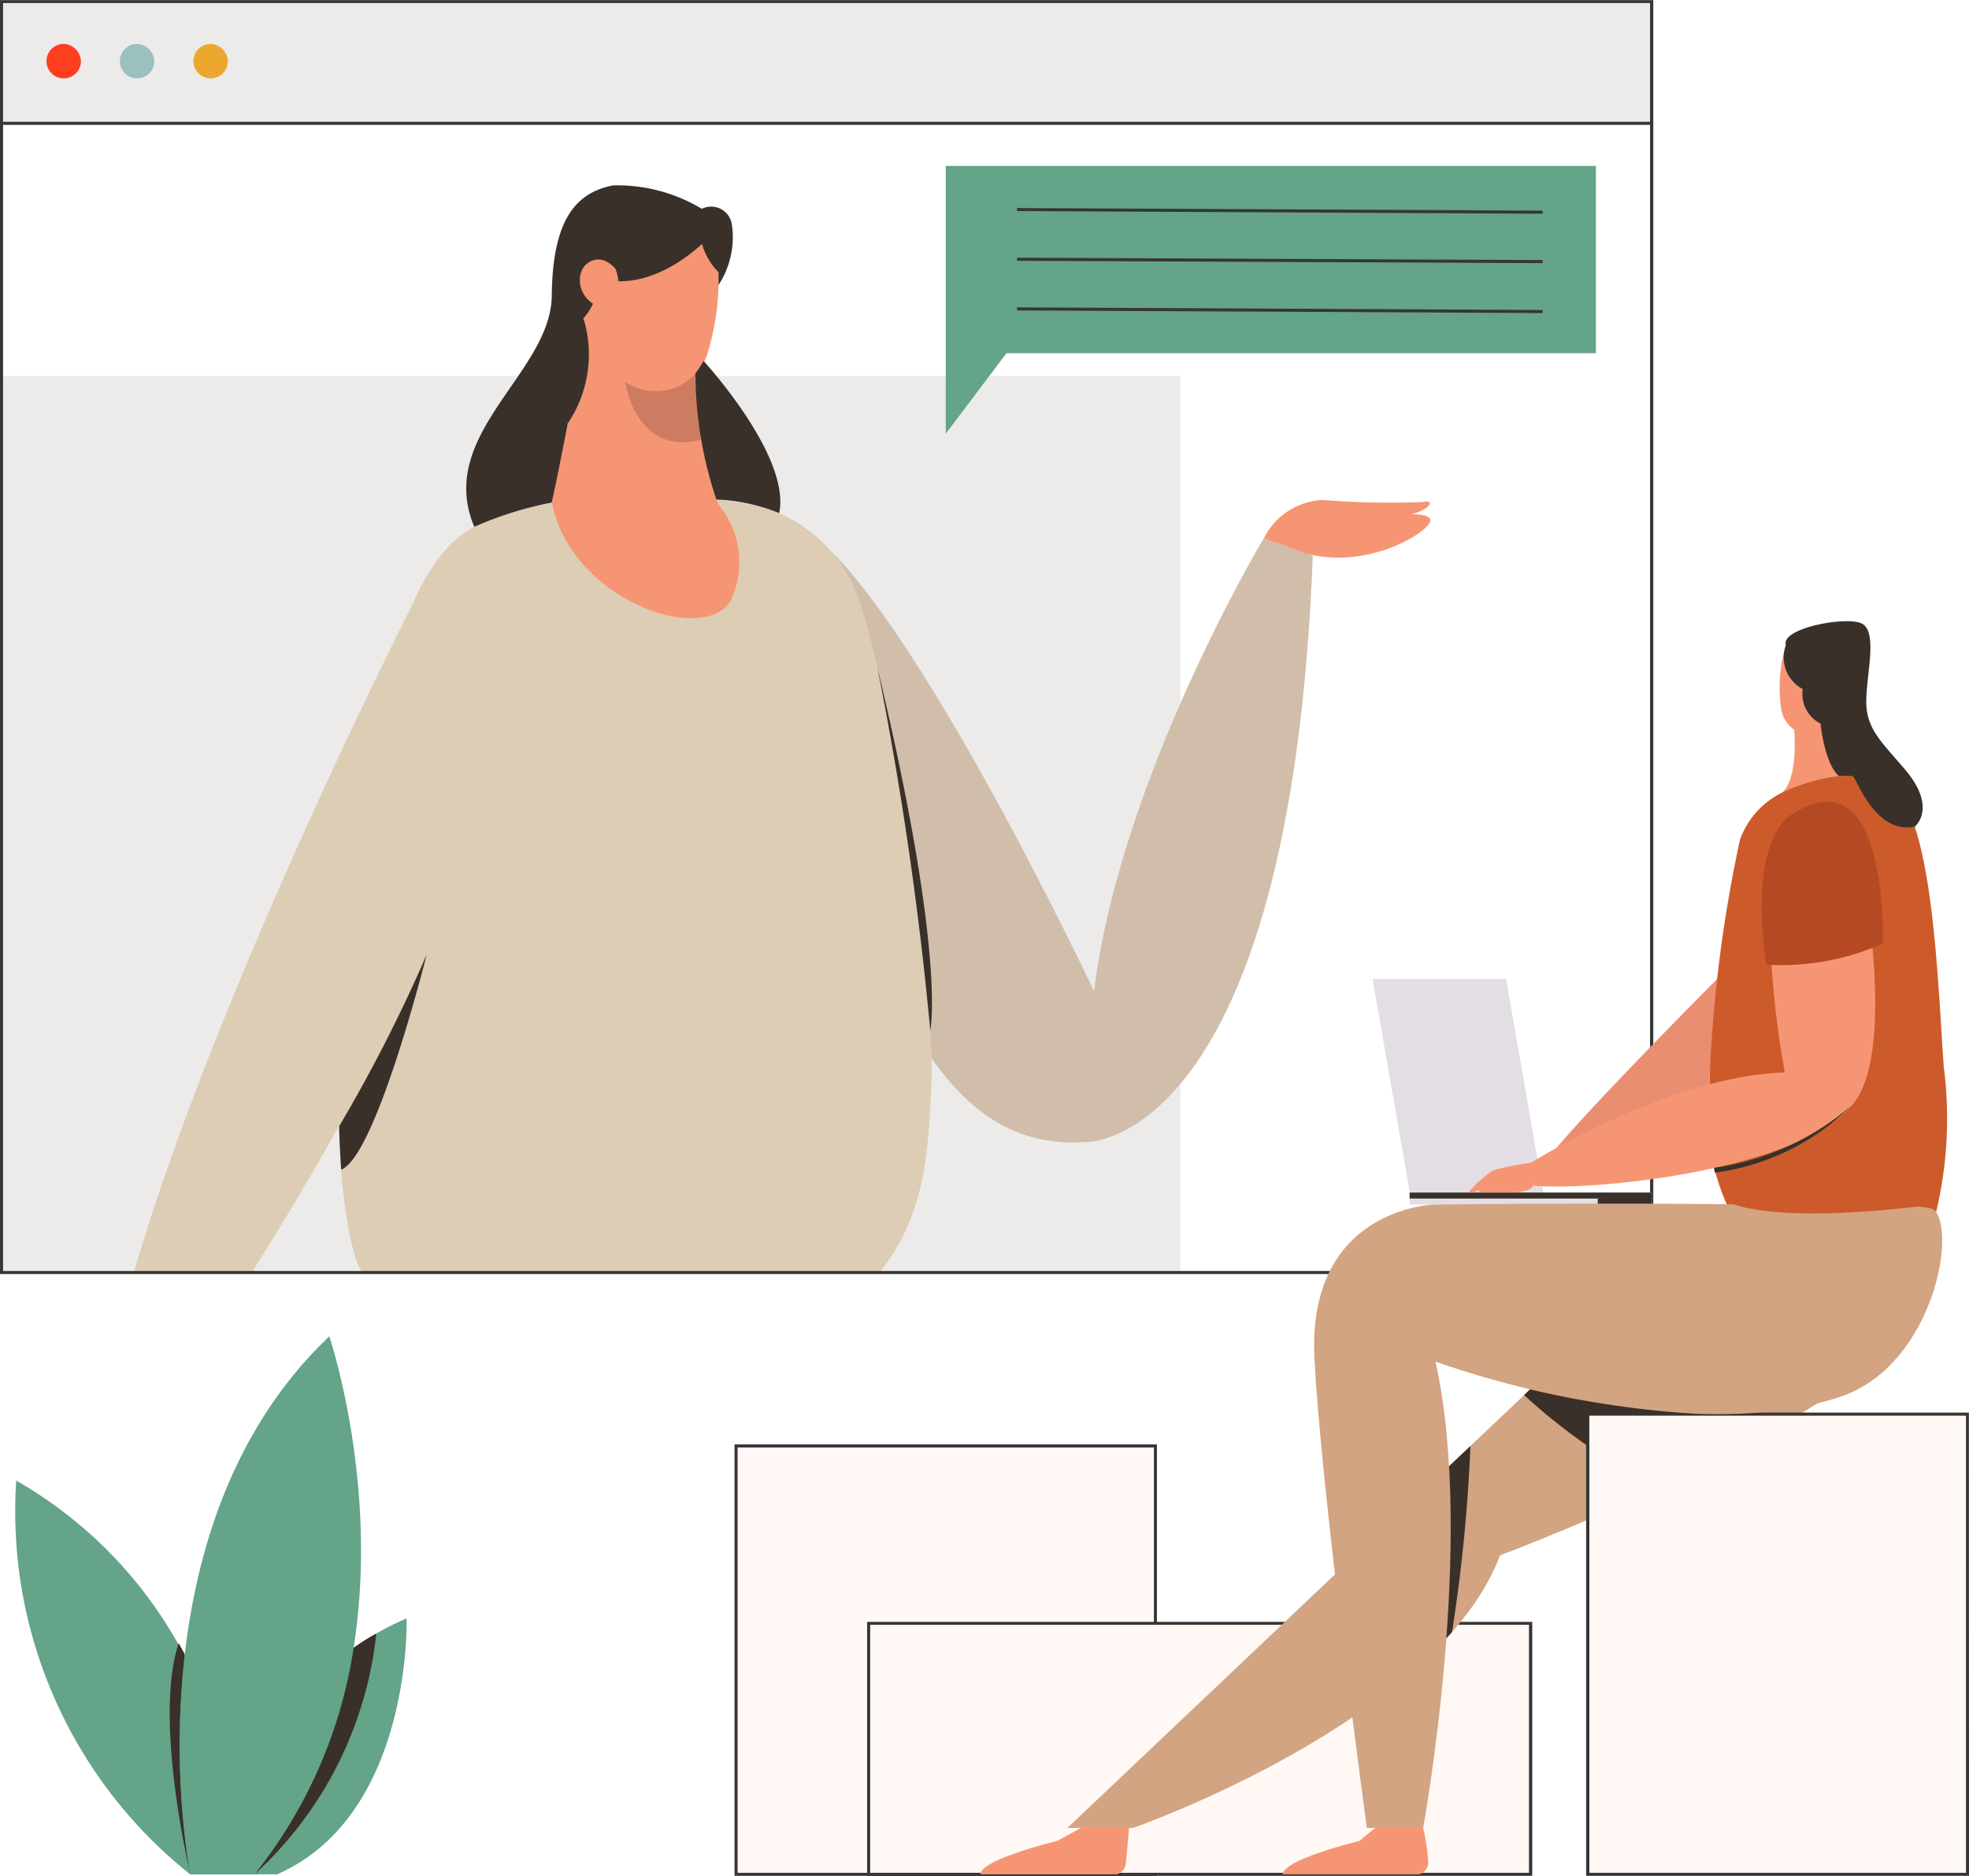 <svg xmlns="http://www.w3.org/2000/svg" width="49.613" height="47.267" viewBox="0 0 49.613 47.267"><defs><style>.a{fill:#ecebea;}.b{fill:#ff3d1f;}.c{fill:#9bc0be;}.d{fill:#eca72f;}.e{fill:#373535;}.f{fill:#64a489;}.g{fill:#39302a;}.h{fill:#d1beaa;}.i{fill:#ddcdb5;}.j{fill:#f69573;}.k{fill:#ce7c61;}.l{fill:#fff8f5;}.m{fill:#ea8e71;}.n{fill:#d2a481;}.o{fill:#e3dee4;}.p{fill:#cd5a2a;}.q{fill:#b44923;}</style></defs><g transform="translate(-2986.565 -51.834)"><g transform="translate(2986.603 61.312)"><rect class="a" width="29.705" height="22.587"/></g><g transform="translate(2986.603 51.872)"><rect class="a" width="41.581" height="3.069"/></g><g transform="translate(2987.733 52.941)"><path class="b" d="M3001,65.151a.434.434,0,1,1-.433-.466A.45.45,0,0,1,3001,65.151Z" transform="translate(-3000.13 -64.685)"/></g><g transform="translate(2989.587 52.941)"><path class="c" d="M3022.519,65.151a.434.434,0,1,1-.432-.466A.45.45,0,0,1,3022.519,65.151Z" transform="translate(-3021.654 -64.685)"/></g><g transform="translate(2991.441 52.941)"><path class="d" d="M3044.042,65.151a.434.434,0,1,1-.433-.466A.45.45,0,0,1,3044.042,65.151Z" transform="translate(-3043.177 -64.685)"/></g><g transform="translate(2986.603 54.903)"><rect class="e" width="41.581" height="0.077" transform="translate(0 0)"/></g><g transform="translate(3010.395 56.015)"><path class="f" d="M3263.229,100.376v6.748l1.53-2.029h14.852v-4.719Z" transform="translate(-3263.229 -100.376)"/></g><g transform="translate(3012.19 57.076)"><g transform="translate(0 0)"><rect class="e" width="0.077" height="13.244" transform="matrix(0.005, -1, 1, 0.005, 0, 0.077)"/></g><g transform="translate(0 1.252)"><rect class="e" width="0.077" height="13.244" transform="translate(0 0.077) rotate(-89.742)"/></g><g transform="translate(0 2.503)"><rect class="e" width="0.077" height="13.244" transform="matrix(0.005, -1, 1, 0.005, 0, 0.077)"/></g></g><g transform="translate(2986.952 85.506)"><g transform="translate(0 3.636)"><path class="f" d="M2995.461,494.894a11.689,11.689,0,0,1-4.382-9.921,10.85,10.85,0,0,1,5.453,9.921Z" transform="translate(-2991.057 -484.973)"/></g><g transform="translate(5.476 7.109)"><path class="f" d="M3054.632,531.746a7.2,7.2,0,0,1,4.382-6.448s.143,4.959-3.264,6.448Z" transform="translate(-3054.631 -525.298)"/></g><g transform="translate(3.887 7.737)"><path class="g" d="M3036.7,538.4s-.937-3.9-.292-5.82l.156.285A19.806,19.806,0,0,0,3036.7,538.4Z" transform="translate(-3036.179 -532.584)"/></g><g transform="translate(4.143)"><path class="f" d="M3039.417,456.321s-1.688-8.623,3.506-13.557c0,0,2.725,8.026-1.884,13.557Z" transform="translate(-3039.156 -442.764)"/></g><g transform="translate(6.027 7.489)"><path class="g" d="M3061.027,535.775a9.6,9.6,0,0,0,3.068-6.068,6.683,6.683,0,0,0-.571.357A12,12,0,0,1,3061.027,535.775Z" transform="translate(-3061.027 -529.707)"/></g></g><g transform="translate(2989.936 56.478)"><g transform="translate(17.559 8.909)"><path class="h" d="M3241.708,209.639l-1.231-.45s-3.628,6.056-4.28,11.419c-4.547-9.394-6.638-11.081-6.638-11.081.4,1.433,1.291,10.641,1.291,10.641,1.254,2.413,2.527,4.453,5.2,4.241C3236.052,224.409,3241.143,224.424,3241.708,209.639Z" transform="translate(-3229.559 -209.189)"/></g><g transform="translate(5.173 7.842)"><path class="i" d="M3099.378,216.379H3086.36c-.237-.142-.865-2.558-.476-6.421s.683-11.051,3.289-12.368,6.9-.582,6.9-.582a3.643,3.643,0,0,1,2.652,2.094c.808,1.7,2.069,10.051,1.959,12.516C3100.611,213.28,3100.551,214.916,3099.378,216.379Z" transform="translate(-3085.76 -196.801)"/></g><g transform="translate(10.538 0.991)"><g transform="translate(0.525)"><path class="j" d="M3154.684,117.257l3.054.437-.514,3.338-3.09.064Z" transform="translate(-3154.135 -117.257)"/></g><g transform="translate(0 2.469)"><path class="j" d="M3152.238,150.556c-1.184.585-4.195-.073-4.195-.073.39-2.381.524-3.188.524-3.188l3.112-1.371A11.775,11.775,0,0,0,3152.238,150.556Z" transform="translate(-3148.043 -145.924)"/></g><g transform="translate(0.963 0.06)"><path class="j" d="M3159.753,117.95l2.634.378a6.437,6.437,0,0,1-.182,2.737,1.381,1.381,0,0,1-1.383,1.059,1.8,1.8,0,0,1-1.581-1.5A6.243,6.243,0,0,1,3159.753,117.95Z" transform="translate(-3159.222 -117.95)"/></g><g transform="translate(1.842 3.776)"><path class="k" d="M3171.2,161.092a1.352,1.352,0,0,1-1.773.207s.256,1.908,1.939,1.458A11.783,11.783,0,0,1,3171.2,161.092Z" transform="translate(-3169.425 -161.092)"/></g><g transform="translate(0 6.792)"><path class="j" d="M3152.238,196.4a2.269,2.269,0,0,1,.3,2.437c-.741,1.131-4.058-.086-4.5-2.51A9.3,9.3,0,0,1,3152.238,196.4Z" transform="translate(-3148.043 -196.111)"/></g></g><g transform="translate(0 9.677)"><path class="i" d="M3033.079,218.3s-5.165,9.993-7.378,17.54h2.972a72.73,72.73,0,0,0,4.406-8.01C3034.114,225.195,3034.934,216.676,3033.079,218.3Z" transform="translate(-3025.701 -218.096)"/></g><g transform="translate(8.382)"><path class="g" d="M3126.366,108.114s1.1.473,2.589-.857a1.668,1.668,0,0,0,.415.71l0,.324a2.194,2.194,0,0,0,.333-1.548.526.526,0,0,0-.753-.373,4.142,4.142,0,0,0-2.233-.591c-.917.177-1.529.828-1.548,2.779s-2.938,3.492-1.952,5.825a8.977,8.977,0,0,1,1.952-.611s.707-3.257.794-4.638A1.624,1.624,0,0,0,3126.366,108.114Z" transform="translate(-3123.019 -105.752)"/></g><g transform="translate(11.24 1.894)"><path class="j" d="M3157.095,127.985s-.334-.435-.722-.133c-.32.249-.266,1.058.637,1.183a1.239,1.239,0,0,0,.084-1.05" transform="translate(-3156.195 -127.745)"/></g><g transform="translate(10.932 3.382)"><path class="g" d="M3153.024,145.014a3.1,3.1,0,0,1-.391,2.635A6.9,6.9,0,0,1,3153.024,145.014Z" transform="translate(-3152.625 -145.014)"/></g><g transform="translate(14.152 4.451)"><path class="g" d="M3190.211,157.425s2.209,2.4,1.905,3.834a4.637,4.637,0,0,0-1.582-.341,10.066,10.066,0,0,1-.528-3.177A3.434,3.434,0,0,0,3190.211,157.425Z" transform="translate(-3190.006 -157.425)"/></g><g transform="translate(5.175 19.411)"><path class="g" d="M3085.784,335.426c-.007.186.049,1.1.049,1.1.884-.337,2.154-5.418,2.154-5.418a38.794,38.794,0,0,1-2.2,4.317Z" transform="translate(-3085.783 -331.108)"/></g><g transform="translate(18.731 12.152)"><path class="g" d="M3243.162,246.831A88.718,88.718,0,0,1,3244.5,256S3244.915,254.149,3243.162,246.831Z" transform="translate(-3243.162 -246.831)"/></g><g transform="translate(28.477 7.955)"><path class="j" d="M3356.31,199.066a1.737,1.737,0,0,1,1.491-.962,21.462,21.462,0,0,0,2.508.051c.467-.086,0,.4-.875.378,0,0,.893-.18,1.059.042s-1.472,1.324-3.132.875Z" transform="translate(-3356.31 -198.104)"/></g></g><g transform="translate(3005.073 88.23)"><g transform="translate(0.038 0.038)"><rect class="l" width="10.566" height="10.794"/></g><path class="e" d="M3212.089,485.259h-10.643V474.388h10.643Zm-10.566-.077h10.49V474.465h-10.49Z" transform="translate(-3201.446 -474.388)"/></g><g transform="translate(3008.414 92.698)"><g transform="translate(0.038 0.038)"><rect class="l" width="16.682" height="6.327"/></g><path class="e" d="M3256.984,532.659h-16.759v-6.4h16.759Zm-16.682-.077h16.6v-6.25h-16.6Z" transform="translate(-3240.225 -526.255)"/></g><g transform="translate(2986.565 51.834)"><path class="e" d="M3028.223,83.937h-41.658v-32.1h41.658Zm-41.581-.077h41.5V51.911h-41.5Z" transform="translate(-2986.565 -51.834)"/></g><g transform="translate(3011.267 67.487)"><g transform="translate(14.315 9.013)"><path class="m" d="M3443.8,338.2s-3.409,3.418-4.252,4.508l.377.719a24.02,24.02,0,0,0,3.665-2.535Z" transform="translate(-3439.549 -338.198)"/></g><g transform="translate(2.195 14.778)"><path class="n" d="M3315.322,405.134l-16.489,15.628h1.656s7.649-2.67,9.245-6.868c0,0,10.851-4.057,10.982-7.013C3320.78,405.433,3315.322,405.134,3315.322,405.134Z" transform="translate(-3298.833 -405.134)"/></g><g transform="translate(15.268 19.942)"><g transform="translate(0.038 0.038)"><rect class="l" width="9.567" height="11.595"/></g><path class="e" d="M3460.248,476.763H3450.6V465.091h9.644Zm-9.567-.077h9.49V465.168h-9.49Z" transform="translate(-3450.604 -465.091)"/></g><g transform="translate(20.297 0.604)"><path class="j" d="M3510.754,240.584l-1.754-.007.216,2.206,1.529.006Z" transform="translate(-3509 -240.577)"/></g><g transform="translate(20.136 1.737)"><path class="j" d="M3507.132,256.346a4.8,4.8,0,0,0,2.188.043,9.957,9.957,0,0,1-.307-2.661l-1.512.942C3507.606,256.213,3507.132,256.346,3507.132,256.346Z" transform="translate(-3507.132 -253.728)"/></g><g transform="translate(20.128 0.604)"><path class="j" d="M3508.721,240.583l-1.513-.006a3.661,3.661,0,0,0-.125,1.554.785.785,0,0,0,.69.71,1.021,1.021,0,0,0,1.013-.71A3.551,3.551,0,0,0,3508.721,240.583Z" transform="translate(-3507.039 -240.577)"/></g><g transform="translate(21.064 1.109)"><path class="j" d="M3517.984,246.54s.224-.217.417-.015c.16.166.062.617-.456.613a.7.7,0,0,1,.04-.6" transform="translate(-3517.896 -246.439)"/></g><g transform="translate(19.802 4.341)"><path class="j" d="M3505.776,284.015s-1.622,1.048-2.188.9-.305-.792,0-.943A18.949,18.949,0,0,1,3505.776,284.015Z" transform="translate(-3503.254 -283.958)"/></g><g transform="translate(9.882 9.013)"><path class="o" d="M3392.387,343.582h-3.364l-.94-5.384h3.365Z" transform="translate(-3388.083 -338.198)"/></g><g transform="translate(10.816 14.397)"><rect class="o" width="6.102" height="0.302"/></g><g transform="translate(18.353 3.894)"><path class="p" d="M3486.921,289.654l5.236.1a10.16,10.16,0,0,0,.19-3.65c-.156-2.2-.273-6.282-1.315-7.03s-2.76.123-2.76.123a2.109,2.109,0,0,0-1.061,1.19,35.011,35.011,0,0,0-.784,6.661A5.263,5.263,0,0,0,3486.921,289.654Z" transform="translate(-3486.425 -278.77)"/></g><g transform="translate(13.867 4.716)"><path class="j" d="M3442.464,288.828a.63.63,0,0,0-.778-.5c-1.083.224-1.249,1.046-1.313,1.743a23.713,23.713,0,0,0,.373,4.894c-2.92.089-6.4,2.28-6.4,2.28l.079.571c1.544.152,7.078-.423,8.17-2.24C3443.439,294.164,3442.843,290.292,3442.464,288.828Z" transform="translate(-3434.344 -288.311)"/></g><g transform="translate(10.816 14.397)"><rect class="g" width="6.102" height="0.151"/></g><g transform="translate(15.557 14.472)"><path class="g" d="M3453.964,401.658v.151h1.361v-.227Z" transform="translate(-3453.964 -401.583)"/></g><g transform="translate(11.477 20.782)"><path class="g" d="M3407.009,479.523a41.128,41.128,0,0,0,.464-4.689l-.54.512-.333.952.264,3.387Z" transform="translate(-3406.601 -474.834)"/></g><g transform="translate(8.41 14.675)"><path class="n" d="M3374.019,403.966s-3.208.073-3.024,3.863c.161,3.309,1.32,11.845,1.32,11.845h1.419s1.33-7.243.31-11.751c0,0,6.045,2.235,10.166.9,2.262-.732,2.949-3.924,2.446-4.677-.156-.233-1.269-.089-2.6-.134C3380.354,403.889,3374.019,403.966,3374.019,403.966Z" transform="translate(-3370.987 -403.942)"/></g><g transform="translate(13.701 19.356)"><path class="g" d="M3432.415,458.424a15.242,15.242,0,0,0,1.6,1.28v-.8l2.631-.014a25.022,25.022,0,0,1-4.083-.611Z" transform="translate(-3432.415 -458.279)"/></g><g transform="translate(19.69 4.549)"><path class="q" d="M3502.784,286.654s-1.2.391-.721,3.828a6.293,6.293,0,0,0,2.938-.532S3505.156,285.2,3502.784,286.654Z" transform="translate(-3501.951 -286.377)"/></g><g transform="translate(18.743 14.475)"><path class="p" d="M3490.955,401.719s.878.691,5.394.1A29.791,29.791,0,0,0,3490.955,401.719Z" transform="translate(-3490.955 -401.61)"/></g><g transform="translate(18.482 12.206)"><path class="g" d="M3487.919,376.841h0l.027.119a5.992,5.992,0,0,0,3.441-1.689A6.775,6.775,0,0,1,3487.919,376.841Z" transform="translate(-3487.919 -375.271)"/></g><g transform="translate(20.248)"><path class="g" d="M3508.481,234.167a.9.9,0,0,0,.425,1.106.834.834,0,0,0,.447.869s.1,1.014.468,1.327a1.209,1.209,0,0,1,.349,0c.088.033.541,1.463,1.556,1.273,0,0,.587-.463-.241-1.44-.608-.717-.994-1.035-.978-1.759s.3-1.774-.146-1.936S3508.344,233.751,3508.481,234.167Z" transform="translate(-3508.432 -233.563)"/></g><g transform="translate(7.62 30.406)"><path class="j" d="M3364.14,586.577l-.4.331s-1.907.458-1.929.839h3.437a.314.314,0,0,0,.229-.277,4.8,4.8,0,0,0-.128-.892Z" transform="translate(-3361.812 -586.577)"/></g><g transform="translate(0 30.406)"><path class="j" d="M3275.888,586.577l-.609.331s-1.907.458-1.929.839h3.437a.314.314,0,0,0,.229-.277c.022-.229.082-.892.082-.892Z" transform="translate(-3273.35 -586.577)"/></g><g transform="translate(12.3 13.647)"><path class="j" d="M3417.716,392a7.217,7.217,0,0,0-.944.19,2.864,2.864,0,0,0-.624.559h.111l.162-.056,0,.056h.721s.533.026.647-.179A2.1,2.1,0,0,0,3417.716,392Z" transform="translate(-3416.149 -392.001)"/></g></g></g></svg>